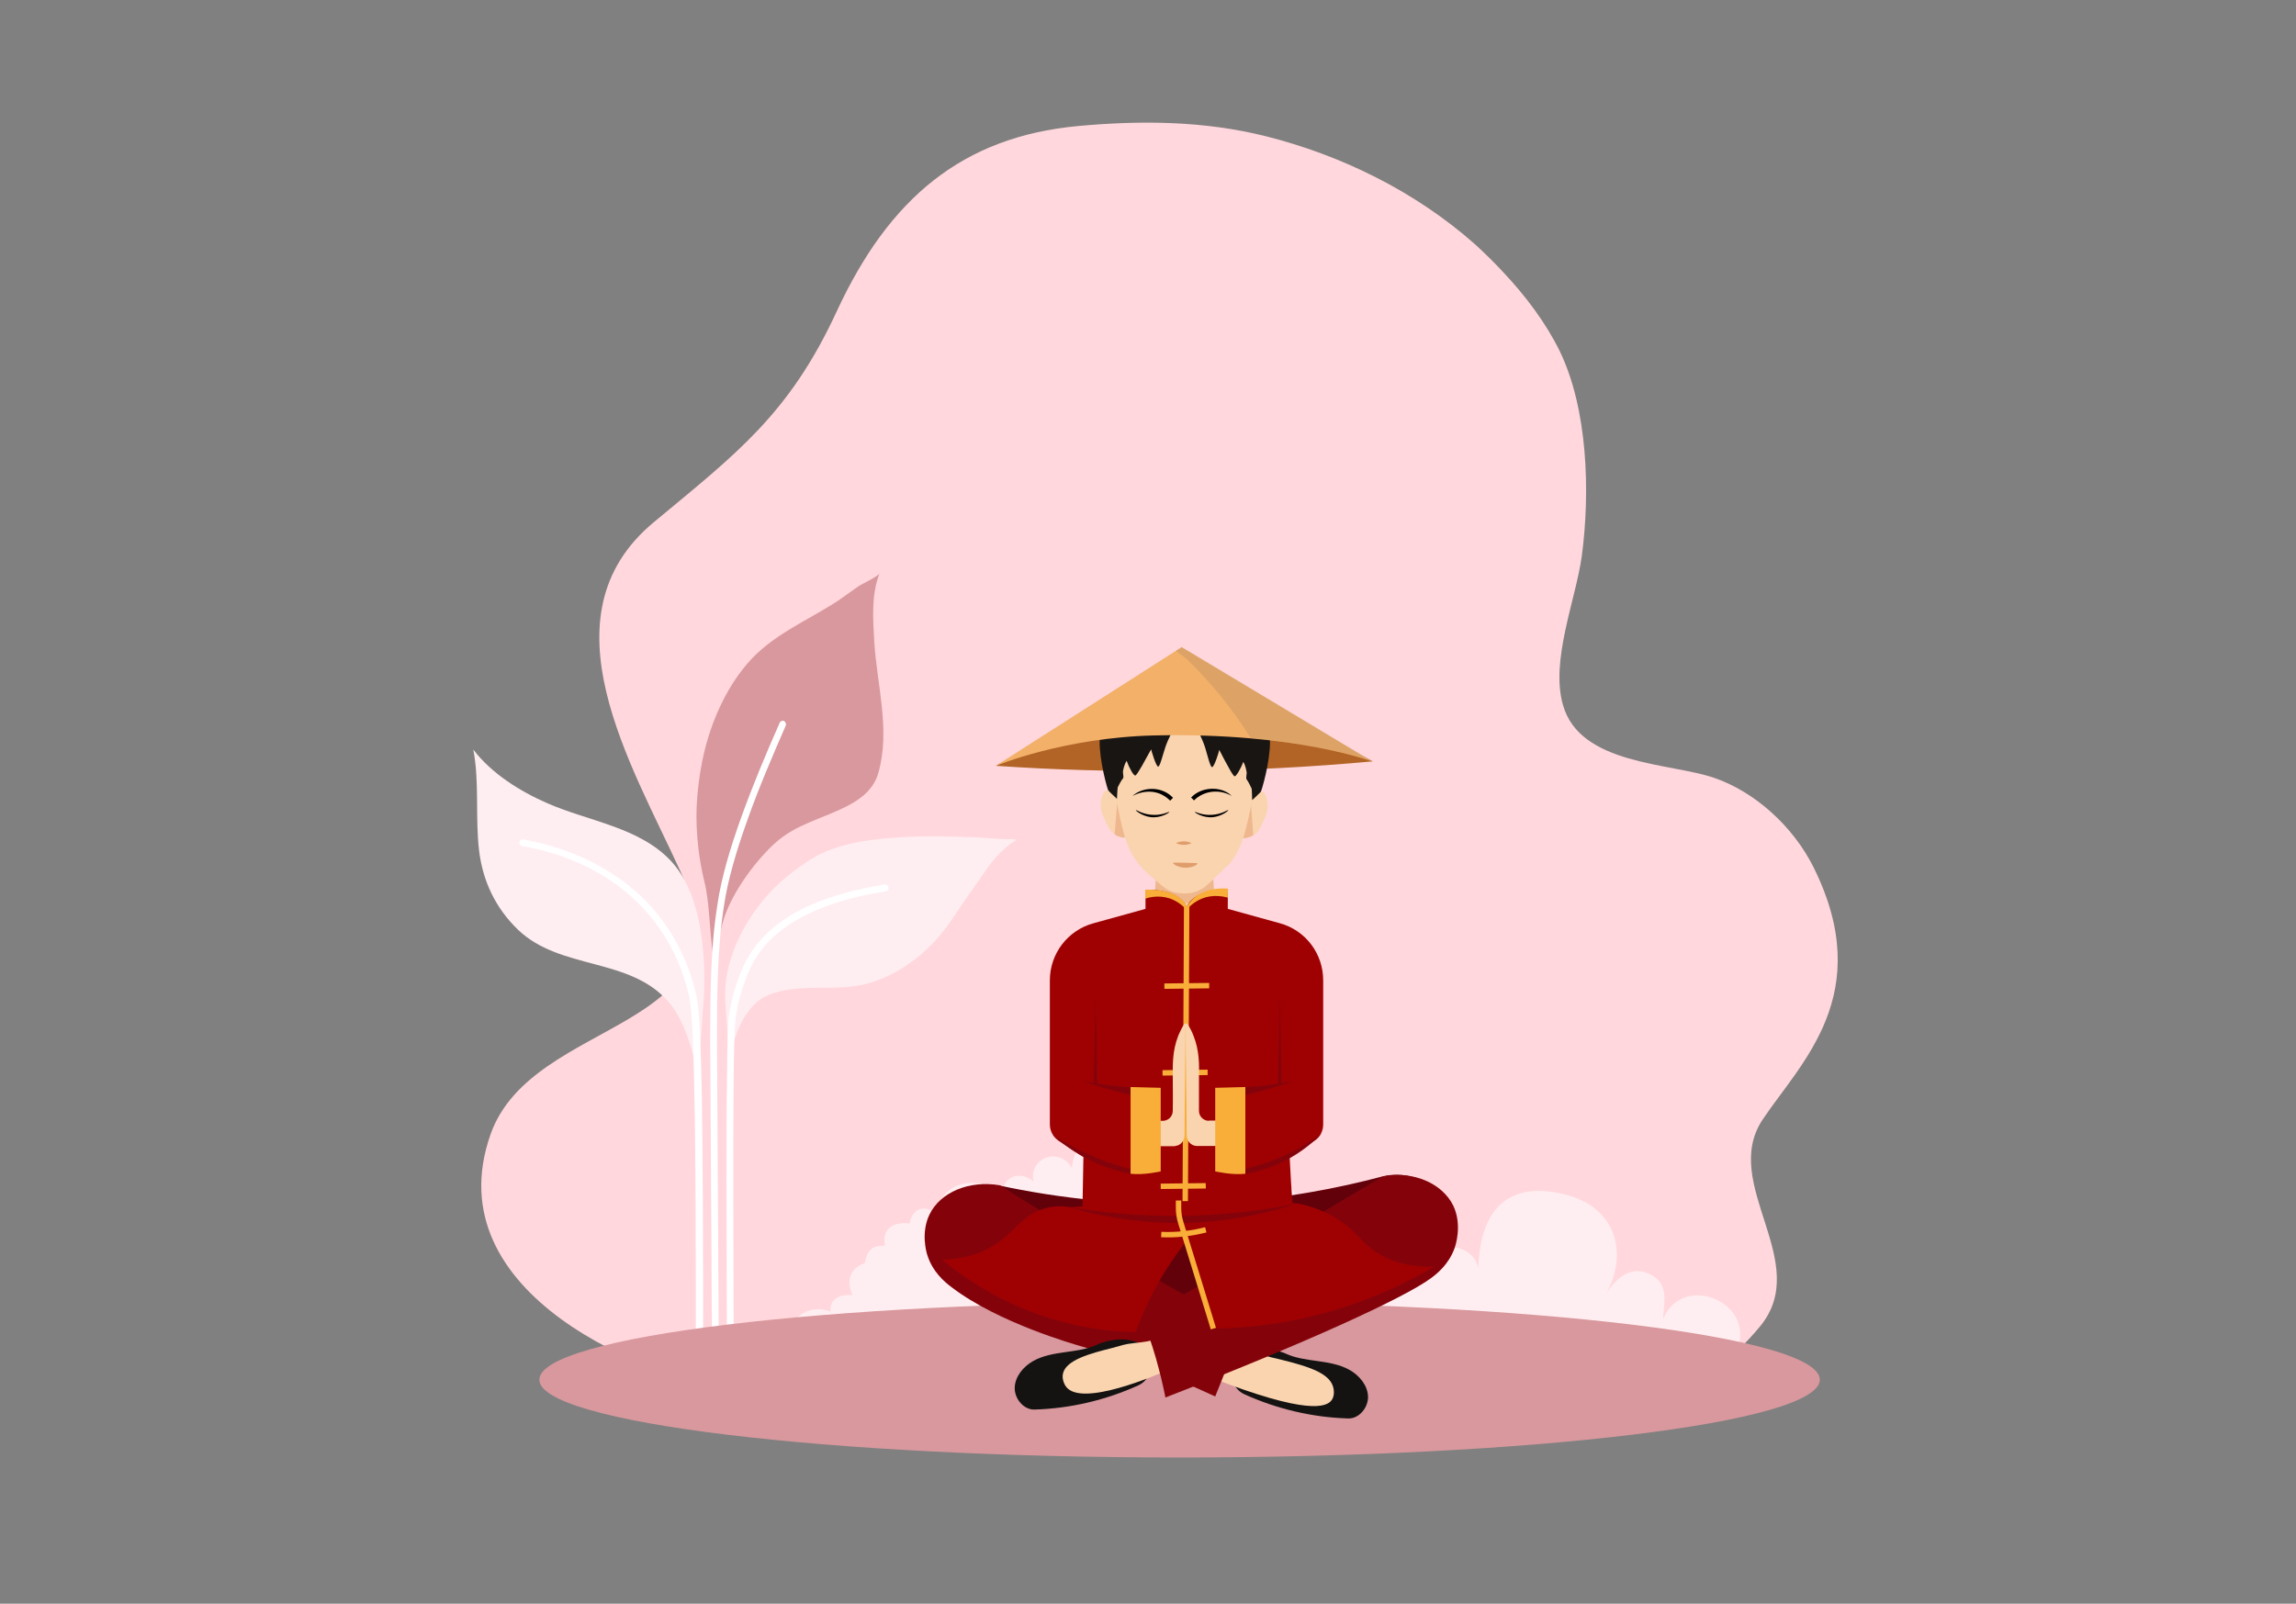 <?xml version="1.0" encoding="utf-8"?>
<!-- Generator: Adobe Illustrator 26.0.1, SVG Export Plug-In . SVG Version: 6.00 Build 0)  -->
<svg version="1.1" id="Layer_1" xmlns="http://www.w3.org/2000/svg" xmlns:xlink="http://www.w3.org/1999/xlink" x="0px" y="0px"
	 viewBox="0 0 876.1 612.1" style="enable-background:new 0 0 876.1 612.1;" xml:space="preserve">
<rect x="0" y="0" width="876.1" height="612.1" fill="#808080" stroke="none"/>
<style type="text/css">
	.st0{fill:#FFD7DC;}
	.st1{fill:#FFEEF1;}
	.st2{fill:#D8989D;}
	.st3{fill:#FFFFFF;}
	.st4{fill:#63010B;}
	.st5{fill:#B26426;}
	.st6{fill:#FAD4AF;}
	.st7{fill:#EFB78E;}
	.st8{fill:#191513;}
	.st9{fill:none;stroke:#F8AE38;stroke-width:2.064;stroke-miterlimit:10;}
	.st10{fill:#9F0102;}
	.st11{fill:#F8AE38;}
	.st12{fill:#E09D6C;}
	.st13{fill:#F2B069;}
	.st14{opacity:0.16;fill:#6A5D55;}
	.st15{fill:none;}
	.st16{fill:#141312;}
	.st17{fill:#84030A;}
</style>
<g>
	<g>
		<path class="st0" d="M573.7,104c8.4,8.9,16.2,19.3,21.4,29.9c10.8,22.2,11.7,53.9,8.5,78.2c-2.3,16.8-12.1,40-7.2,57
			c6.5,23,40.9,22,57.7,27.8c15.4,5.3,30,18.3,37.9,34.1c24.1,48.5-4.9,74.6-19.4,96.3c-16.5,24.7,19.5,54.5-1.2,79.2
			c-21.6,25.8-47.6,36.4-90.8,36.4c-85.5,0-104.7,7.4-223.2-1.9c-22.5-1.8-52.4-7.4-74.8-10.1c-33.8-4-117.1-36.5-95.4-98
			c16.1-45.5,100.6-38.5,72.3-100.6c-18.5-40.6-53.3-97.1-10-133c31.4-26.1,51.6-41.1,69.8-80.5c20-43.2,48-66.6,92.1-70.7
			c23.9-2.2,48.1-2,71.6,3.9c28.6,7.2,56.9,20.9,79.9,41.3C566.4,96.5,570.1,100.1,573.7,104z"/>
		<g>
			<path class="st1" d="M277,386.2c-0.4-4.6-0.5-9.2,0.3-13.8c1.7-9.6,6.2-18.7,12-26.4c5.5-7.3,10.7-11.6,18.2-16.8
				c10.3-7.2,23.5-8.8,35.8-9.6c9.6-0.6,19.3-0.4,28.9,0c3.7,0.2,7.3,0.5,11,0.7c1.6,0.1,3.2-0.3,4.7,0.3c-1.9,0.9-3.7,2.6-5.4,4.1
				c-4.3,3.8-7.5,9.4-10.9,14c-4.2,5.8-7.8,11.9-12.3,17.5c-7.9,9.8-19.8,18.1-32.5,20.1c-11.6,1.8-24.9-1.2-35.7,4.5
				c0,0-10.8,5.7-12.5,25.5L277,386.2z"/>
			<path class="st1" d="M256.1,328.7c-12.1-13-31.5-15.2-47.2-22.1c-10.4-4.5-21.4-11.4-28.3-20.5c2.4,12.4,0.7,25.8,2.2,38.5
				c1.4,11.7,6.3,22,14.8,30.2c16.2,15.6,42.6,10.4,57.5,27.6c6.8,7.9,9.3,19.9,11.7,29.1c0-9.7,1.2-21.2,1.3-24.7
				C268.1,386.7,273,346.9,256.1,328.7z"/>
			<path class="st2" d="M275.7,352.4c2.8-10.6,11.9-23.1,19.8-30.4c8.5-7.8,18.8-9.5,28.6-14.8c5.2-2.8,9.5-6.5,11.1-12.4
				c4.6-16.2-0.6-33.5-1.6-49.8c-0.5-9.1-1.2-17.7,2-26.2c-0.5,1.3-6.9,4.1-8.2,5.1c-2.5,1.7-5,3.6-7.5,5.3
				c-12,7.9-25.5,13.1-35,24.4c-8.2,9.7-13.6,22.2-16.4,34.4c-1.5,6.7-2.4,13.7-2.7,20.5c-0.3,9.2,0.8,19.2,3,28.1
				c2.1,8.3,1.9,20.5,3.5,28.8L275.7,352.4z"/>
			<path class="st3" d="M299.8,277c-5,11.5-10.3,23.8-14.5,35.7c-4.3,11.9-7.6,23.3-9,32.7l0,0c-2.7,17-2.7,35.4-2.7,53.2
				c0,6.8,0.7,113.8,0.7,119.9c0,0.7-0.6,1.3-1.3,1.3s-1.3-0.6-1.3-1.3c0-6.1-0.7-113.1-0.7-119.9c0-17.8,0-36.3,2.8-53.6l1.3,0.2
				l-1.3-0.2c1.4-9.7,4.8-21.3,9.1-33.2c4.3-12,9.5-24.4,14.6-35.9c0.3-0.7,1.1-1,1.7-0.7C299.8,275.6,300.1,276.4,299.8,277z"/>
			<path class="st3" d="M338,340.2c-9.7,1.5-20.4,4.1-29.8,8.7c-9.4,4.6-17.3,11-21.8,20.4c-2.8,6-5,13.3-5.8,19.9
				c-0.1,1.1-0.3,3.8-0.4,7.6c-0.3,11.4-0.4,32.8-0.4,54.5c0,30.5,0.2,61.8,0.2,67c0,0.7-0.6,1.3-1.3,1.3c-0.7,0-1.3-0.6-1.3-1.3
				c0-5.2-0.2-36.5-0.2-67c0-14.5,0-28.8,0.2-40.2c0.1-5.7,0.1-10.6,0.2-14.4c0.1-3.8,0.2-6.5,0.4-7.9c0.8-6.9,3.1-14.4,6-20.7
				c4.8-10,13.3-16.9,23-21.6c9.7-4.7,20.7-7.3,30.5-8.9c0.7-0.1,1.4,0.4,1.5,1.1C339.2,339.4,338.7,340.1,338,340.2L338,340.2z"/>
			<path class="st3" d="M265.5,518.6c0-4,0-15.1,0-29.4c0-18.9-0.1-43.5-0.4-64.6c-0.2-10.5-0.4-20.2-0.7-27.9
				c-0.2-3.8-0.4-7.2-0.6-9.8c-0.2-2.7-0.5-4.7-0.7-5.9c-3-14.1-9.8-26.9-20.4-37.1c-10.6-10.2-25.1-17.7-43.5-21
				c-0.7-0.1-1.2-0.8-1-1.5c0.1-0.7,0.8-1.2,1.5-1c18.9,3.5,33.8,11.2,44.9,21.7c11,10.5,18.1,23.9,21.2,38.4
				c0.3,1.4,0.5,3.5,0.8,6.2c0.8,9.5,1.2,26.9,1.4,46c0.2,19.1,0.3,40,0.3,56.6c0,14.3,0,25.5,0,29.4c0,0.7-0.6,1.3-1.3,1.3
				C266.1,519.9,265.5,519.3,265.5,518.6z"/>
		</g>
		<g>
			<g>
				<path class="st1" d="M325.3,494.3c-4.5-0.4-8.9,1.2-8.4,6.3c-10.5-3.9-17.6,5.7-17.6,12.7h255.9c10.1-11.9-7.1-34.5-19.6-28.2
					c2.1-7.8-5.4-12.9-10.3-10.7c0.6,0.4-2.7-10.6-13-6.4c0.3-10.8-8.7-13.9-17-8.6c-1.1-9-13.8-17.1-19.7-7
					c0.2-13.7-17.8-15.8-20.4-2.1c-3.7-4-8.8-1-9.4,3.9c-3.3-4.5-7.1-3.9-10.2,0.2c8.9-22.4-25.1-29.3-26.6-8.6
					c-5.3-8.7-16.7-3.3-14.6,5.2c-4.9-4.4-12.4-2.2-11.6,5.3c-6.8-7.2-24-7.5-25.2,7.6c-4-4.4-9.4-3.2-10.5,3.1
					c-6-0.8-10.7,1.8-9.4,8.4c-2.8,0.2-6.7-0.1-7.7,6.7C330.2,482.1,320.9,484.4,325.3,494.3z"/>
				<path class="st1" d="M663.5,513.4c4.6-17.4-21.8-27.2-28.9-10c0.3-6.4,2.5-13.6-5.3-17.2c-7.8-3.6-13.6,2.8-16.8,8.2
					c8.8-14.9,5-33.5-15.4-38.5c-21.7-5.4-32.4,5.8-33,28.3c-1.5-10.3-20.5-12.6-21.6,2.1c-8-2.7-9.2-10.6-20.4-9.6
					c-9.9,0.9-14.5,7.2-18.3,16c0,0-22.6,0.8-17.4,20.7H663.5z"/>
			</g>
		</g>
		<path class="st2" d="M205.8,526.6c0,16.4,109.4,29.7,244.3,29.7c134.9,0,244.3-13.3,244.3-29.7c0-16.4-109.4-29.7-244.3-29.7
			C315.2,496.9,205.8,510.2,205.8,526.6z"/>
		<g>
			<g>
				<g>
					<g>
						<path class="st2" d="M405.4,102c0,0,0,0,0,0.1l0,0c0,0,0,0.1,0,0.1L405.4,102z"/>
					</g>
				</g>
			</g>
		</g>
	</g>
	<g>
		<g>
			<g>
				<g>
					<path class="st4" d="M549.4,480.7c4.6-6.3,5.6-14.6,2.3-21.2c-4.1-8.3-14.1-12.9-24.1-10.5c-16.9,4.5-37.7,8.6-61.8,10
						c-34,2-62.9-1.9-84.4-6.5c-13.5-1.3-24.5,6.6-26.2,16c-1.4,8.1,4.5,14.9,5.5,16.1c19.1,6.1,44.1,11.8,73.6,13.3
						C484.1,500.4,524.3,489.7,549.4,480.7z"/>
					<g>
						<g>
							<g>
								<path class="st5" d="M380,292.3c21.7,1.5,45,2.2,69.7,2c26.4-0.2,51.2-1.6,74.1-3.7c-11.9-6.5-33.9-16.3-63.1-17.8
									C421.4,270.9,392.2,285.4,380,292.3z"/>
								<polygon class="st6" points="464.7,360.8 438.9,360.6 440.7,340 441.5,330.5 462.6,330.7 463.2,339.6 								"/>
								<g>
									<g>
										<path class="st6" d="M476.4,305.9c0.8-2.3,4.2-4.4,5.6-3.6c1.4,0.8,2.1,4.8,1.5,7.4c-0.6,2.5-3,7.1-3.8,8
											c-0.8,0.9-3.9,2.7-5.7,2.2L476.4,305.9z"/>
										<path class="st7" d="M477.2,304.5c-0.4,0.4-0.7,0.9-0.8,1.4l-2.4,13.9c1.2,0.3,2.9-0.3,4.2-1L477.2,304.5z"/>
										<path class="st6" d="M427.3,305.6c-0.8-2.3-4.1-4.5-5.5-3.7c-1.4,0.8-2.2,4.8-1.6,7.3c0.6,2.5,2.9,7.1,3.7,8
											c0.8,0.9,3.8,2.8,5.7,2.3L427.3,305.6z"/>
										<path class="st7" d="M426.5,304.2c0.4,0.4,0.6,0.9,0.8,1.4l2.2,14c-1.2,0.3-2.9-0.3-4.2-1.1L426.5,304.2z"/>
									</g>
									<path class="st7" d="M463.2,339.6c-2.5,2.5-6.3,5.3-11.2,5.2c-4.3-0.1-7.8-2.3-8.9-3.1c-0.9-0.6-1.7-1.2-2.4-1.8l0.8-9.5
										l21.1,0.2L463.2,339.6z"/>
									<path class="st6" d="M452.2,261.9c-23.6-0.2-27.4,15.9-27.5,25c-0.1,9.2,0.7,17.9,3.9,30.4c2.9,11.5,8.7,15.6,13.1,19.3
										c1.5,1.3,2.7,2.5,4.7,3.4c2.4,1,4.5,1,5.5,1c1.1,0,3.2,0,5.5-1.1c2-0.9,3.1-2,4.3-3.1c7.7-7.6,7.1-6.5,8.1-7.9
										c2-2.7,3.9-6.3,5.2-11.2c3.4-12.4,4.2-21.2,4.3-30.3C479.3,278.2,475.8,262.1,452.2,261.9z"/>
									<path class="st8" d="M452.2,258.1c2.8-1.7,6.1-2.2,8.8-1.9c2.7,0.3,12.9,5,16.7,8.5c3.8,3.5,6.9,10.7,6.9,18.6
										c0,7.8-3.2,18.5-3.5,18.9c-0.3,0.4-3.3,3.2-3.3,3.2s-0.1-4.1-0.2-4.4c-0.1-0.3-1.5-3.1-1.9-3.5c-0.4-0.4,0.1-2.2,0-2.7
										c-0.1-0.5-0.4-2.6-1.3-4c-1.1,3-2.8,5.6-3.3,5.5c-0.4-0.1-1.4-1.7-2.4-3.6c-2.1-3.7-2.6-5-3.5-6.5c0,0.7-1.9,6.6-2.7,6.6
										c-0.7,0-1.7-4.3-2.6-7.3c-0.9-3-3.2-7.7-3.6-7.6c-0.4,0.1-4,2.5-4,2.5s-3.6-2.4-4-2.5c-0.4-0.1-2.8,4.6-3.7,7.5
										c-1,3-2,7.3-2.7,7.2c-0.7,0-2.6-5.9-2.6-6.6c-0.9,1.4-1.5,2.7-3.6,6.4c-1.1,1.9-2.1,3.5-2.5,3.6c-0.6,0.1-2.2-2.6-3.3-5.6
										c-1,1.5-1.3,3.5-1.4,4c-0.1,0.5,0.4,2.4,0,2.7c-0.4,0.3-1.9,3.1-2,3.4c-0.1,0.3-0.3,4.4-0.3,4.4s-3-2.8-3.3-3.2
										c-0.3-0.4-3.4-11.1-3.3-18.9c0.1-7.8,3.3-15.1,7.1-18.5c3.9-3.4,14.1-8,16.8-8.2C446.1,255.9,449.4,256.3,452.2,258.1z"/>
								</g>
								<path class="st9" d="M432.4,343.9"/>
								<g>
									<g>
										<path class="st10" d="M488.4,352.4l-19.9-5.5v-7.3c-11.9-0.2-15,4.8-15.7,6.6c-0.7-1.8-3.8-6.8-15.7-6.6v7.3l-19.9,5.5
											c-9.8,2.7-16.6,11.6-16.6,21.8v55c0,2.5,1.3,4.8,3.3,6.2l9.5,6.2c-0.2,13.8-0.4,18.1-0.5,31.9c13.3-0.7,26.6-1.4,39.9-2
											c13.8,1.2,27.5,2.4,41.3,3.7c-0.7-14.4-1.3-19.2-2-33.6l9.5-6.2c2.1-1.4,3.3-3.7,3.3-6.2v-55
											C504.9,364,498.2,355.1,488.4,352.4z"/>
									</g>
									<path class="st9" d="M452.8,346c-0.2,41.7-0.4,83.4-0.6,125.1"/>
									<line class="st9" x1="444.3" y1="376.4" x2="461.4" y2="376.2"/>
									<line class="st9" x1="443.6" y1="409.5" x2="460.8" y2="409.3"/>
									<line class="st9" x1="442.9" y1="452.8" x2="460.1" y2="452.6"/>
									<path class="st11" d="M452.8,347.3c-0.9-1-3-3.2-6.5-4.4c-4.4-1.4-8.1-0.3-9.3,0.1c0-1.1,0-2.3,0-3.4
										c0,0,12.6-0.9,15.8,6.4L452.8,347.3z"/>
									<path class="st11" d="M452.8,347.3c0,0,5.3-7.5,15.7-4.7c0-1.1,0-2.2,0.1-3.4c-2.1-0.2-9.3-0.5-14,4.5
										c-0.6,0.6-1.2,1.4-1.8,2.4L452.8,347.3z"/>
								</g>
								<g>
									<g>
										<path d="M432.1,303.8c4.4-3.8,11.5-3.6,15.5,0.7c0,0-1.1,1.1-1.1,1.1C442.4,301.5,437,301.3,432.1,303.8L432.1,303.8z"/>
									</g>
								</g>
								<path class="st12" d="M447.6,329.4c-0.1,0.4,2.1,1.7,4.5,1.8c2.5,0.1,4.9-1.1,4.8-1.6c0-0.2-0.4-0.2-4.6-0.3
									C448,329.2,447.6,329.2,447.6,329.4z"/>
								<g>
									<path class="st12" d="M448.7,321.8c1.9-0.9,4.1-0.9,6,0C452.9,322.7,450.6,322.7,448.7,321.8L448.7,321.8z"/>
								</g>
								<path id="XMLID_00000098918290135300744210000012271710217744441754_" class="st13" d="M380,292.3c0,0,25.8-10.8,60.6-11.6
									c54.1-1.2,83.1,10,83.1,10L450.9,247L380,292.3z"/>
								<path id="XMLID_00000005950187250489751930000010769087406477386884_" class="st14" d="M452.7,251.4
									c9.6,9.3,17.8,19.4,24.6,30.4c30.4,2.7,46.4,8.8,46.4,8.8L450.9,247l-2.2,1.4C450,249.4,451.4,250.4,452.7,251.4z"/>
								<polyline class="st15" points="440.7,334.1 440.7,333.6 440.8,332.7 440.8,332.3 440.9,331.9 								"/>
							</g>
						</g>
					</g>
					<path class="st16" d="M471.8,518.2c-3.7,4.1-2.1,11.6,2.9,13.9c12.5,5.7,26.1,8.9,39.8,9.3c4.2,0.1,7.7-4.3,7.5-8.5
						c-0.2-4.2-3.3-7.9-7-10c-3.7-2.1-8-2.8-12.2-3.4c-4.2-0.6-8.5-1.1-12.3-2.9C484.2,514,475.9,513.7,471.8,518.2L471.8,518.2z"/>
					<path class="st6" d="M462.1,525.8c36.5,14.3,44.2,11.4,46.1,8.5c1.3-1.9,0.6-4.6,0.5-4.9c-1.6-6-11.7-8.5-23.9-11.4
						c-4.5-1.1-4.7-1.5-8.6-1.9c-2.9-0.3-5.9-0.6-8.6-1.7c-2.5-1-5.4,1.2-6.1,3.8C460.9,520.7,461.7,523.5,462.1,525.8z"/>
					<path class="st17" d="M474,506.3c-1.9,5.1-3.8,10.4-5.9,15.7c-1.5,3.7-2.9,7.4-4.4,11c-21.3-9.9-39-15.7-51.7-19.3
						c-1.4-0.4-31.2-8.8-48.9-22.4c-2.7-2-7.3-5.9-9.3-12.4c-0.3-1-2.5-8.4,0.9-15.4c4.1-8.4,15-13.1,26.8-11.1
						c19.8,12.5,40.7,25,62.5,37.4C454.1,495.5,464.1,501,474,506.3z"/>
					<path class="st16" d="M437.4,514.8c3.7,4.1,2.1,11.6-2.9,13.9c-12.5,5.7-26.1,8.9-39.8,9.3c-4.2,0.1-7.7-4.3-7.5-8.5
						c0.2-4.2,3.3-7.9,7-10c3.7-2.1,8-2.8,12.2-3.4c4.2-0.6,8.5-1.1,12.3-2.9C424.9,510.5,433.3,510.2,437.4,514.8L437.4,514.8z"/>
					<path class="st6" d="M447.1,522.3c-5.9,2.6-34.3,14.9-40.3,7c-0.9-1.2-1.6-3.2-1.2-5c1.1-5.3,10.8-7.8,18.8-9.8
						c4.2-1.1,4.2-1.4,8.6-1.9c2.9-0.3,5.9-0.6,8.6-1.7c2.5-1,5.4,1.2,6.1,3.8C448.3,517.3,447.5,520,447.1,522.3z"/>
					<path class="st17" d="M555,476.5c-2.3,6.3-6.9,9.8-8.9,11.3c-10.2,7.6-48.4,25-101.4,45.6c-0.9-4.6-2.1-9.6-3.6-14.9
						c-1.6-5.5-3.3-10.5-5.1-15c30.6-18.2,61.1-36.3,91.7-54.5c11.7-2.2,22.6,2.7,26.8,11.1C558.1,467.6,555.3,475.7,555,476.5z"/>
					<g>
						<g>
							<path class="st10" d="M524.6,477.6c4.2,2.9,11.1,6.1,22.6,5.9c-11.1,6.5-26.9,14.2-47.1,19c-14.1,3.4-26.8,4.4-37,4.6
								c-3.3-11.3-6.7-22.6-10-33.9c-4.9,6.1-10.3,14-14.9,23.6c-1.9,4-3.5,7.9-4.9,11.6c-7.6-0.1-16.8-1-26.8-3.6
								c-22-5.6-37.8-16.4-47-24c9.9-0.3,16.2-3.1,20.1-5.7c7.8-5,10.7-11.7,19.5-14c3.9-1,7.4-0.7,9.6-0.3
								c2.5-0.2,6.5-0.6,11.2-0.9c28.4-2,49.3-1.6,54.8-1.5c4.9,0.1,11.8,0.3,20.2,0.9c3.8,0.7,9.7,2.3,15.7,6.2
								C517.4,469.9,519.1,473.8,524.6,477.6z"/>
						</g>
					</g>
					<path class="st17" d="M408.5,460.9c10,3,24.5,6,42.1,5.9c18.7-0.2,33.9-4,44.2-7.4c-12.4,2.5-27.6,4.5-45.1,4.7
						C434,464.1,420.1,462.7,408.5,460.9z"/>
					<path class="st9" d="M449.7,458.2c0,0.9,0,1.9,0,2.8c0,2,0.3,3.9,0.9,5.8c4.1,13.4,8.3,26.8,12.4,40.3"/>
					<path class="st9" d="M443.1,471.2c2.5,0.1,5.5,0.1,8.7-0.3c3.1-0.3,5.9-0.9,8.3-1.5"/>
				</g>
			</g>
			<path class="st6" d="M451.9,390.8c-0.7,1.1-1.5,2.6-2.3,4.5c-2.3,5.8-2.1,11.4-2.1,15.5c0,3.9,0.1,8.2,0,13.2
				c0,2.1-1.7,3.8-3.8,3.8h-4.6v9.7h8.9c0.2,0,0.3,0,0.4-0.1c2.2-0.2,3.6-2,3.6-4.3c0-14,0.3-28.1,0.4-42.1
				C452.5,390.7,452.1,390.5,451.9,390.8z"/>
			<path class="st6" d="M461.3,427.8c-2.1,0-3.8-1.7-3.8-3.8c0-5,0-9.3,0-13.2c0.1-4.1,0.2-9.8-2.1-15.5c-0.7-1.9-1.6-3.4-2.3-4.5
				c-0.2-0.3-0.7-0.2-0.7,0.2c0,14,0.4,28.1,0.4,42.1c0,2.3,1.5,4.2,3.8,4.3l0,0c0.1,0,0.2,0,0.3,0h8.8v-9.7H461.3z"/>
			<path class="st17" d="M431.4,448.1c-4-0.8-9.4-2.3-15.2-5.1c-6.6-3.2-11.4-7-14.6-10c3.8,2.5,8.4,5.2,13.8,7.6
				c5.9,2.7,11.4,4.4,16,5.6C431.4,446.8,431.4,447.4,431.4,448.1z"/>
			<path class="st17" d="M431.4,414.9c-2.1-0.1-4.3-0.3-6.6-0.5c-4.3-0.5-8.3-1.1-12-1.9c2.5,0.9,5.2,1.8,7.9,2.6
				c3.7,1.1,7.3,2.1,10.6,2.9C431.4,417,431.4,416,431.4,414.9z"/>
			<path class="st17" d="M475.2,448.1c3.9-0.7,9.3-2.1,15.2-5.1c6.4-3.3,11-7.3,13.8-10.3c-3.4,2.5-7.7,5.3-13,7.8
				c-6,2.9-11.6,4.5-16,5.6C475.2,446.8,475.2,447.4,475.2,448.1z"/>
			<path class="st17" d="M475.2,414.9c2.1-0.1,4.3-0.3,6.6-0.5c4.3-0.5,8.3-1.1,12-1.9c-2.5,0.9-5.2,1.8-7.9,2.6
				c-3.7,1.1-7.3,2.1-10.6,2.9C475.2,417,475.2,416,475.2,414.9z"/>
			<path class="st11" d="M431.4,414.9l11.5,0.3v31.9c0,0-6.5,1.5-11.5,0.9V414.9z"/>
			<path class="st11" d="M475.2,414.9l-11.5,0.3v31.9c0,0,6.5,1.5,11.5,0.9V414.9z"/>
		</g>
		<path d="M433.4,309.2c-0.1,0.2,2.4,2.3,5.8,2.7c3.9,0.4,7.1-1.8,7-2c-0.1-0.2-2.7,1.4-6.6,1.1C435.9,310.8,433.5,309,433.4,309.2z
			"/>
		<g>
			<g>
				<path d="M470,303.8c-4.6-2.7-10.6-2.1-14.4,1.7c0,0-1.1-1.1-1.1-1.1C458.4,300.2,466.1,299.9,470,303.8L470,303.8z"/>
			</g>
		</g>
		<path d="M468.7,309.2c0.1,0.2-2.4,2.3-5.8,2.7c-3.9,0.4-7.1-1.8-7-2c0.1-0.2,2.7,1.4,6.6,1.1C466.2,310.8,468.6,309,468.7,309.2z"
			/>
	</g>
	<path class="st17" d="M418.1,380c-0.3,11.2-0.5,22.4-0.8,33.6c0.5,0.2,0.9,0.3,1.4,0.5C418.5,402.7,418.3,391.4,418.1,380z"/>
	<path class="st17" d="M488.4,380c-0.3,11.2-0.5,22.4-0.8,33.6c0.5,0.2,0.9,0.3,1.4,0.5C488.8,402.7,488.6,391.4,488.4,380z"/>
</g>
</svg>
